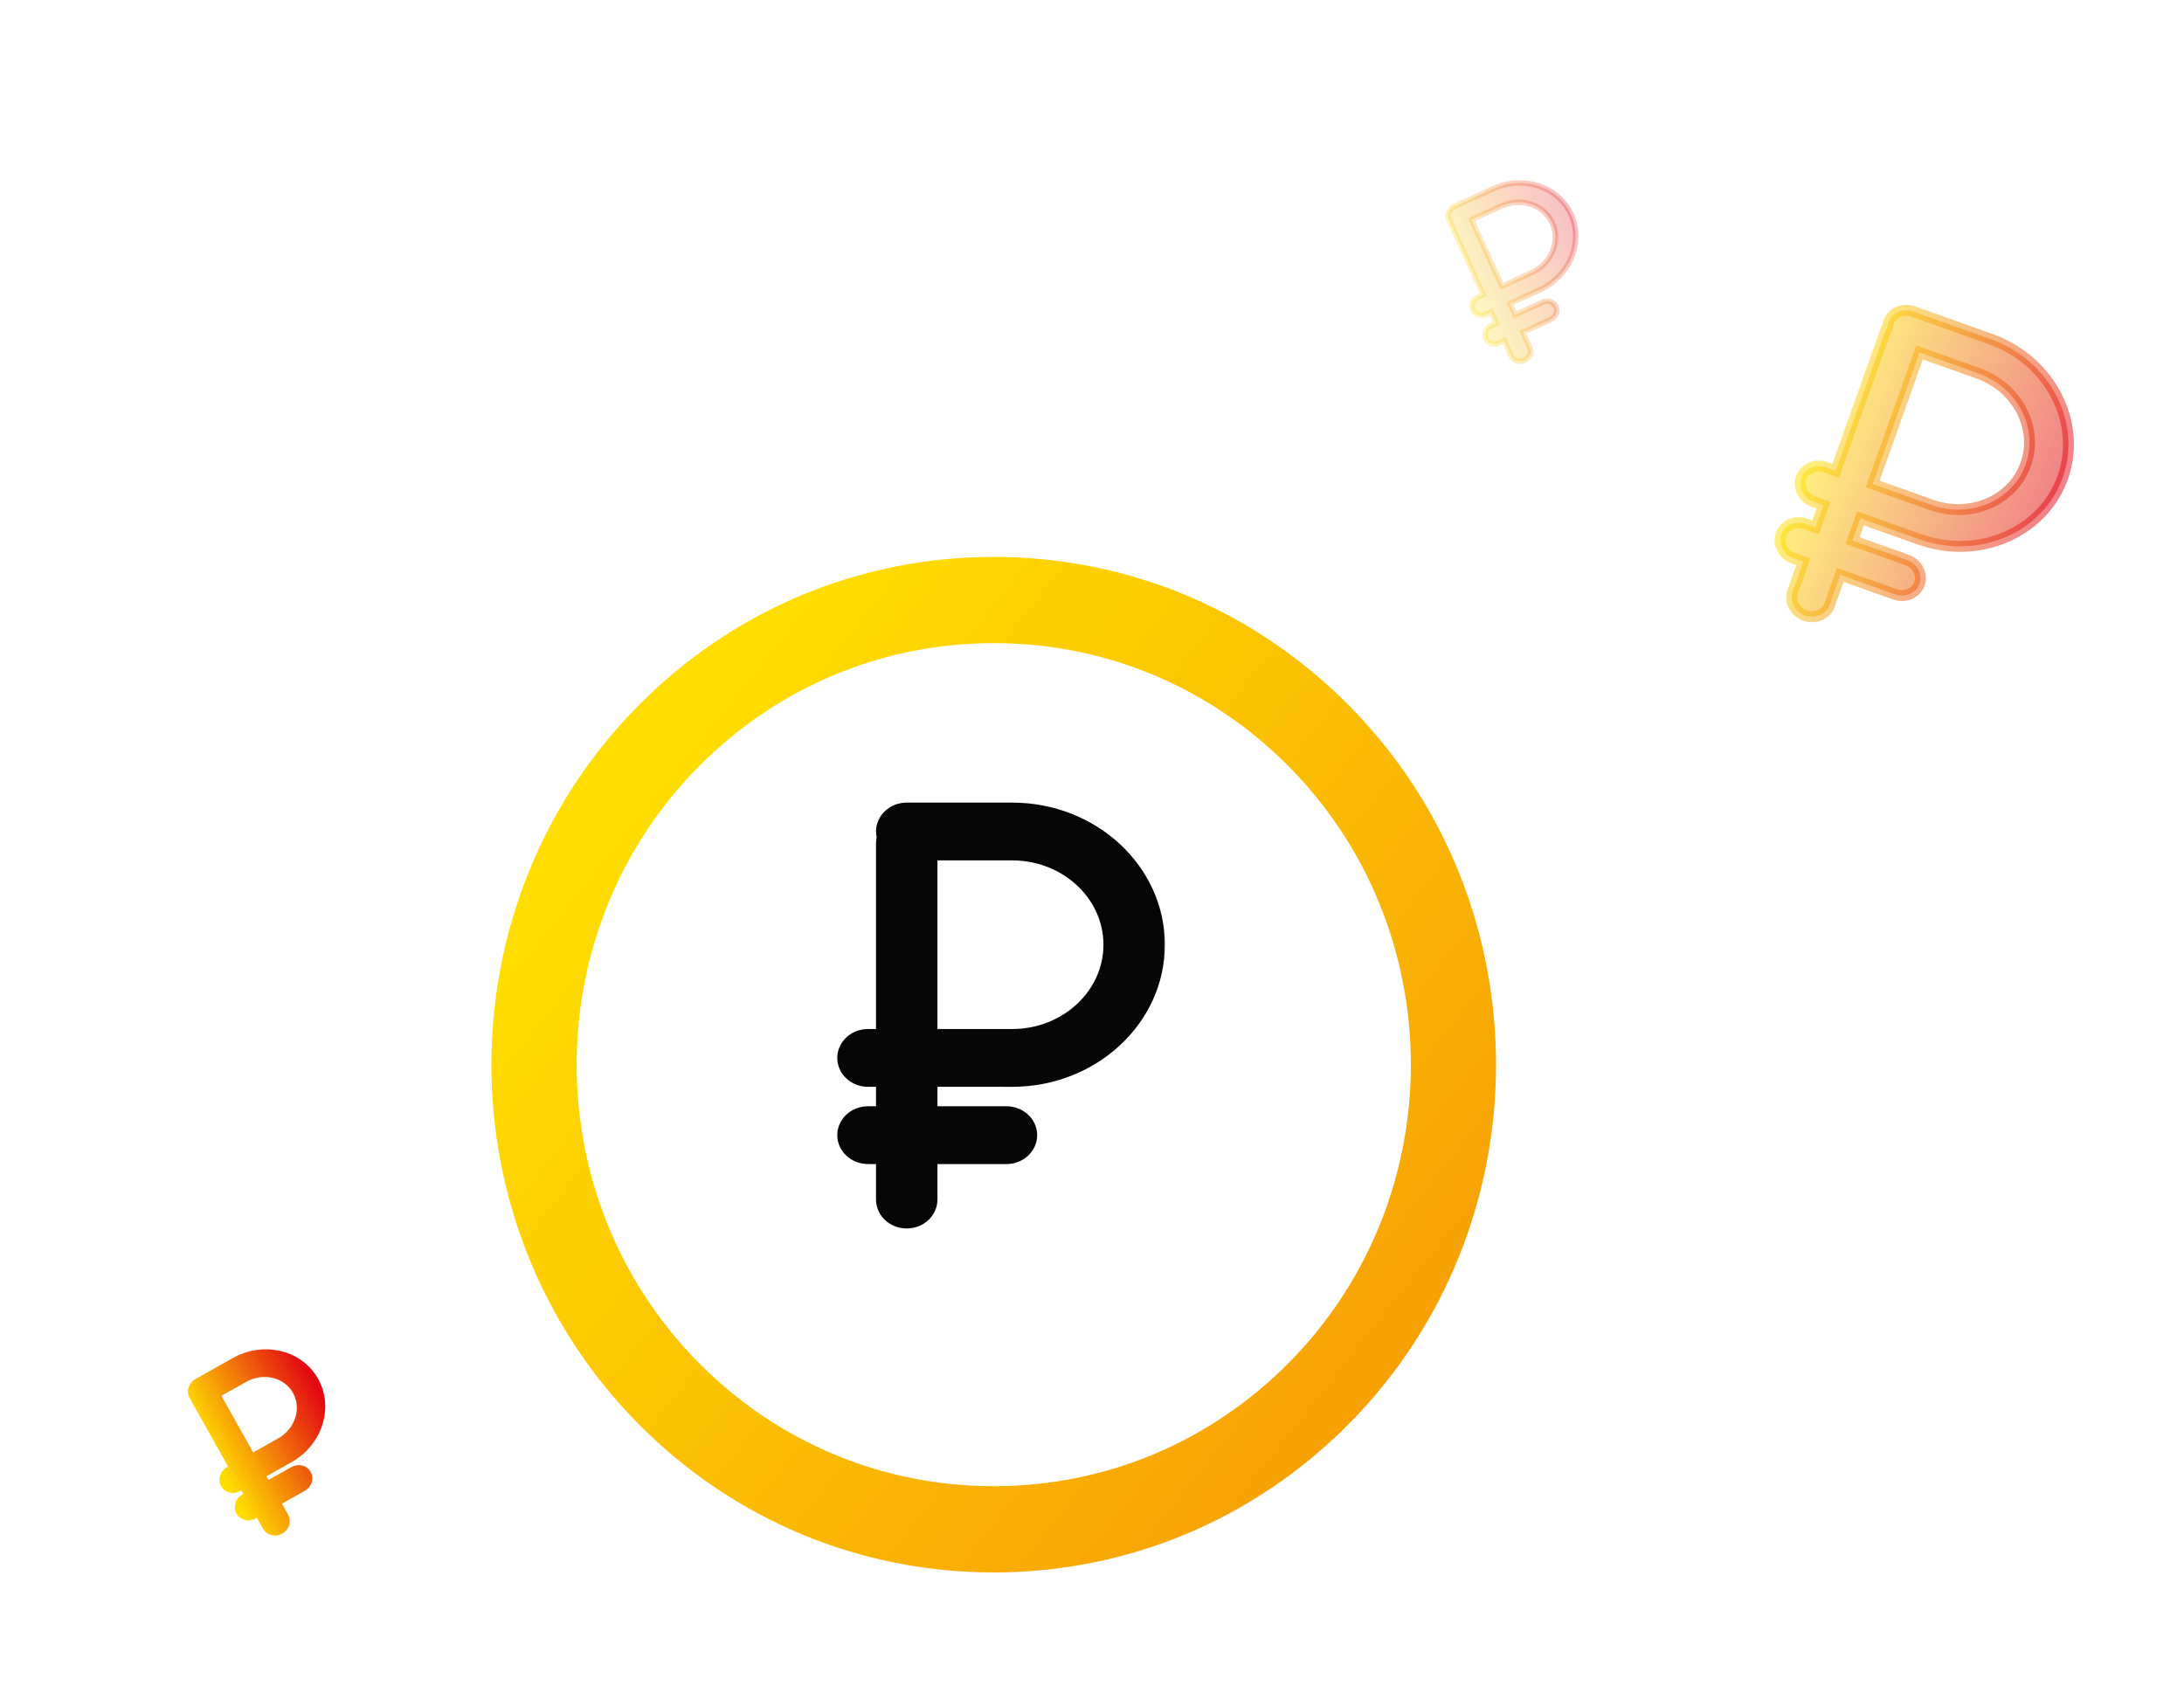 <svg width="200" height="155" viewBox="0 0 200 155" fill="none" xmlns="http://www.w3.org/2000/svg">
<g filter="url(#filter0_d)">
<path d="M90.999 46C78.711 46 67.154 50.833 58.457 59.615C40.518 77.747 40.51 107.248 58.457 125.384C67.14 134.165 78.698 138.998 90.991 139C103.284 138.998 114.845 134.161 123.539 125.376C141.487 107.244 141.487 77.743 123.539 59.615C114.855 50.837 103.294 46 90.999 46ZM90.999 53.897H91.015C101.22 53.897 110.815 57.913 118.03 65.198C132.924 80.247 132.924 104.741 118.03 119.793C110.807 127.086 101.212 131.102 90.999 131.102C80.794 131.102 71.199 127.09 63.985 119.801C49.082 104.745 49.082 80.251 63.985 65.198C71.199 57.913 80.794 53.897 90.999 53.897Z" fill="url(#paint0_linear)"/>
</g>
<mask id="mask0" mask-type="alpha" maskUnits="userSpaceOnUse" x="7" y="33" width="100" height="93">
<rect x="7" y="34" width="100" height="92" fill="url(#paint1_linear)"/>
</mask>
<g mask="url(#mask0)">
<path d="M92.691 99.028C100.126 99.028 106.173 93.414 106.173 86.514C106.173 79.614 100.126 74 92.691 74H83.034C81.757 74 80.722 74.961 80.722 76.146C80.722 76.329 80.749 76.506 80.796 76.675C80.749 76.845 80.722 77.022 80.722 77.205V94.735H79.485C78.208 94.735 77.173 95.696 77.173 96.881C77.173 98.067 78.209 99.027 79.485 99.027H80.722V101.809H79.485C78.208 101.809 77.173 102.769 77.173 103.954C77.173 105.139 78.209 106.1 79.485 106.1H80.722V109.854C80.722 111.039 81.757 112 83.034 112C84.311 112 85.346 111.039 85.346 109.854V106.1H92.168C93.445 106.1 94.48 105.139 94.48 103.954C94.48 102.769 93.444 101.809 92.168 101.809H85.346V99.027L92.691 99.028ZM85.346 78.292H92.691C97.576 78.292 101.549 81.98 101.549 86.513C101.549 91.047 97.576 94.735 92.691 94.735H85.346V78.292Z" fill="#060606" stroke="#060606"/>
</g>
<path opacity="0.5" d="M175.752 49.383C181.198 51.322 187.093 48.787 188.893 43.733C190.693 38.678 187.727 32.987 182.281 31.048L175.207 28.529C174.271 28.195 173.262 28.63 172.953 29.498C172.905 29.632 172.879 29.768 172.869 29.905C172.79 30.017 172.724 30.14 172.677 30.274L168.104 43.116L167.198 42.793C166.262 42.46 165.253 42.894 164.944 43.762C164.635 44.631 165.143 45.604 166.078 45.937L166.984 46.26L166.258 48.298L165.352 47.975C164.417 47.642 163.408 48.076 163.099 48.944C162.79 49.812 163.297 50.786 164.233 51.119L165.139 51.442L164.16 54.192C163.85 55.06 164.358 56.034 165.293 56.367C166.229 56.7 167.238 56.266 167.547 55.398L168.526 52.648L173.524 54.428C174.459 54.761 175.468 54.327 175.777 53.459C176.086 52.591 175.578 51.617 174.643 51.283L169.646 49.504L170.371 47.466L175.752 49.383ZM175.78 32.276L181.162 34.193C184.74 35.467 186.689 39.205 185.506 42.526C184.323 45.847 180.45 47.513 176.872 46.238L171.491 44.322L175.78 32.276Z" fill="url(#paint2_linear)" stroke="url(#paint3_linear)"/>
<path opacity="0.25" d="M140.986 26.557C143.741 25.3 145.033 22.196 143.866 19.638C142.699 17.081 139.507 16.023 136.752 17.281L133.172 18.915C132.699 19.131 132.478 19.662 132.678 20.101C132.709 20.169 132.749 20.23 132.795 20.285C132.807 20.356 132.827 20.426 132.858 20.494L135.823 26.991L135.365 27.201C134.891 27.416 134.67 27.948 134.871 28.387C135.072 28.826 135.618 29.007 136.091 28.791L136.549 28.582L137.02 29.613L136.561 29.822C136.088 30.038 135.867 30.569 136.068 31.009C136.268 31.448 136.814 31.629 137.288 31.413L137.746 31.204L138.381 32.595C138.582 33.034 139.128 33.215 139.601 32.999C140.074 32.783 140.295 32.252 140.095 31.813L139.46 30.421L141.988 29.267C142.462 29.051 142.683 28.52 142.482 28.081C142.282 27.642 141.735 27.461 141.262 27.677L138.734 28.831L138.263 27.8L140.986 26.557ZM134.755 20.114L137.478 18.872C139.288 18.045 141.385 18.74 142.152 20.42C142.919 22.101 142.07 24.14 140.26 24.966L137.537 26.209L134.755 20.114Z" fill="url(#paint4_linear)" stroke="url(#paint5_linear)" stroke-width="0.5"/>
<g filter="url(#filter1_d)">
<path d="M26.506 128.58C29.147 127.097 30.175 123.896 28.799 121.445C27.422 118.994 24.153 118.207 21.512 119.69L18.082 121.617C17.628 121.871 17.452 122.419 17.689 122.84C17.725 122.905 17.77 122.963 17.821 123.014C17.838 123.083 17.864 123.152 17.9 123.217L21.398 129.444L20.958 129.691C20.505 129.945 20.329 130.493 20.565 130.914C20.802 131.335 21.361 131.47 21.815 131.215L22.254 130.968L22.809 131.956L22.37 132.203C21.916 132.458 21.74 133.006 21.977 133.427C22.213 133.848 22.773 133.983 23.226 133.728L23.665 133.481L24.414 134.814C24.651 135.236 25.21 135.37 25.664 135.115C26.117 134.861 26.293 134.313 26.057 133.892L25.308 132.558L27.731 131.197C28.185 130.943 28.361 130.395 28.124 129.974C27.888 129.553 27.328 129.418 26.875 129.673L24.452 131.034L23.897 130.046L26.506 128.58ZM19.76 122.68L22.369 121.215C24.104 120.24 26.251 120.757 27.156 122.368C28.061 123.978 27.385 126.081 25.65 127.056L23.04 128.521L19.76 122.68Z" fill="url(#paint6_linear)"/>
<path d="M26.506 128.58C29.147 127.097 30.175 123.896 28.799 121.445C27.422 118.994 24.153 118.207 21.512 119.69L18.082 121.617C17.628 121.871 17.452 122.419 17.689 122.84C17.725 122.905 17.77 122.963 17.821 123.014C17.838 123.083 17.864 123.152 17.9 123.217L21.398 129.444L20.958 129.691C20.505 129.945 20.329 130.493 20.565 130.914C20.802 131.335 21.361 131.47 21.815 131.215L22.254 130.968L22.809 131.956L22.37 132.203C21.916 132.458 21.74 133.006 21.977 133.427C22.213 133.848 22.773 133.983 23.226 133.728L23.665 133.481L24.414 134.814C24.651 135.236 25.21 135.37 25.664 135.115C26.117 134.861 26.293 134.313 26.057 133.892L25.308 132.558L27.731 131.197C28.185 130.943 28.361 130.395 28.124 129.974C27.888 129.553 27.328 129.418 26.875 129.673L24.452 131.034L23.897 130.046L26.506 128.58ZM19.76 122.68L22.369 121.215C24.104 120.24 26.251 120.757 27.156 122.368C28.061 123.978 27.385 126.081 25.65 127.056L23.04 128.521L19.76 122.68Z" stroke="url(#paint7_linear)" stroke-width="0.75"/>
</g>
<defs>
<filter id="filter0_d" x="34" y="40" width="114" height="115" filterUnits="userSpaceOnUse" color-interpolation-filters="sRGB">
<feFlood flood-opacity="0" result="BackgroundImageFix"/>
<feColorMatrix in="SourceAlpha" type="matrix" values="0 0 0 0 0 0 0 0 0 0 0 0 0 0 0 0 0 0 127 0"/>
<feOffset dy="5"/>
<feGaussianBlur stdDeviation="5.5"/>
<feColorMatrix type="matrix" values="0 0 0 0 1 0 0 0 0 0.8 0 0 0 0 0 0 0 0 0.3 0"/>
<feBlend mode="normal" in2="BackgroundImageFix" result="effect1_dropShadow"/>
<feBlend mode="normal" in="SourceGraphic" in2="effect1_dropShadow" result="shape"/>
</filter>
<filter id="filter1_d" x="10.489" y="116.489" width="28.905" height="30.306" filterUnits="userSpaceOnUse" color-interpolation-filters="sRGB">
<feFlood flood-opacity="0" result="BackgroundImageFix"/>
<feColorMatrix in="SourceAlpha" type="matrix" values="0 0 0 0 0 0 0 0 0 0 0 0 0 0 0 0 0 0 127 0"/>
<feOffset dy="5"/>
<feGaussianBlur stdDeviation="2.5"/>
<feColorMatrix type="matrix" values="0 0 0 0 1 0 0 0 0 0.8 0 0 0 0 0 0 0 0 0.3 0"/>
<feBlend mode="normal" in2="BackgroundImageFix" result="effect1_dropShadow"/>
<feBlend mode="normal" in="SourceGraphic" in2="effect1_dropShadow" result="shape"/>
</filter>
<linearGradient id="paint0_linear" x1="47.324" y1="82.982" x2="287.052" y2="274.566" gradientUnits="userSpaceOnUse">
<stop stop-color="#FFDD00"/>
<stop offset="1" stop-color="#E30613"/>
</linearGradient>
<linearGradient id="paint1_linear" x1="9.526" y1="70.584" x2="252.114" y2="-144.472" gradientUnits="userSpaceOnUse">
<stop stop-color="#FFDD00"/>
<stop offset="1" stop-color="#E30613"/>
</linearGradient>
<linearGradient id="paint2_linear" x1="167.508" y1="38.261" x2="188.035" y2="46.122" gradientUnits="userSpaceOnUse">
<stop stop-color="#FFDD00"/>
<stop offset="1" stop-color="#E30613"/>
</linearGradient>
<linearGradient id="paint3_linear" x1="167.508" y1="38.261" x2="188.035" y2="46.122" gradientUnits="userSpaceOnUse">
<stop stop-color="#FFDD00"/>
<stop offset="1" stop-color="#E30613"/>
</linearGradient>
<linearGradient id="paint4_linear" x1="133.828" y1="25.383" x2="144.415" y2="20.85" gradientUnits="userSpaceOnUse">
<stop stop-color="#FFDD00"/>
<stop offset="1" stop-color="#E30613"/>
</linearGradient>
<linearGradient id="paint5_linear" x1="133.828" y1="25.383" x2="144.415" y2="20.85" gradientUnits="userSpaceOnUse">
<stop stop-color="#FFDD00"/>
<stop offset="1" stop-color="#E30613"/>
</linearGradient>
<linearGradient id="paint6_linear" x1="19.275" y1="128.008" x2="29.447" y2="122.607" gradientUnits="userSpaceOnUse">
<stop stop-color="#FFDD00"/>
<stop offset="1" stop-color="#E30613"/>
</linearGradient>
<linearGradient id="paint7_linear" x1="19.275" y1="128.008" x2="29.447" y2="122.607" gradientUnits="userSpaceOnUse">
<stop stop-color="#FFDD00"/>
<stop offset="1" stop-color="#E30613"/>
</linearGradient>
</defs>
</svg>
